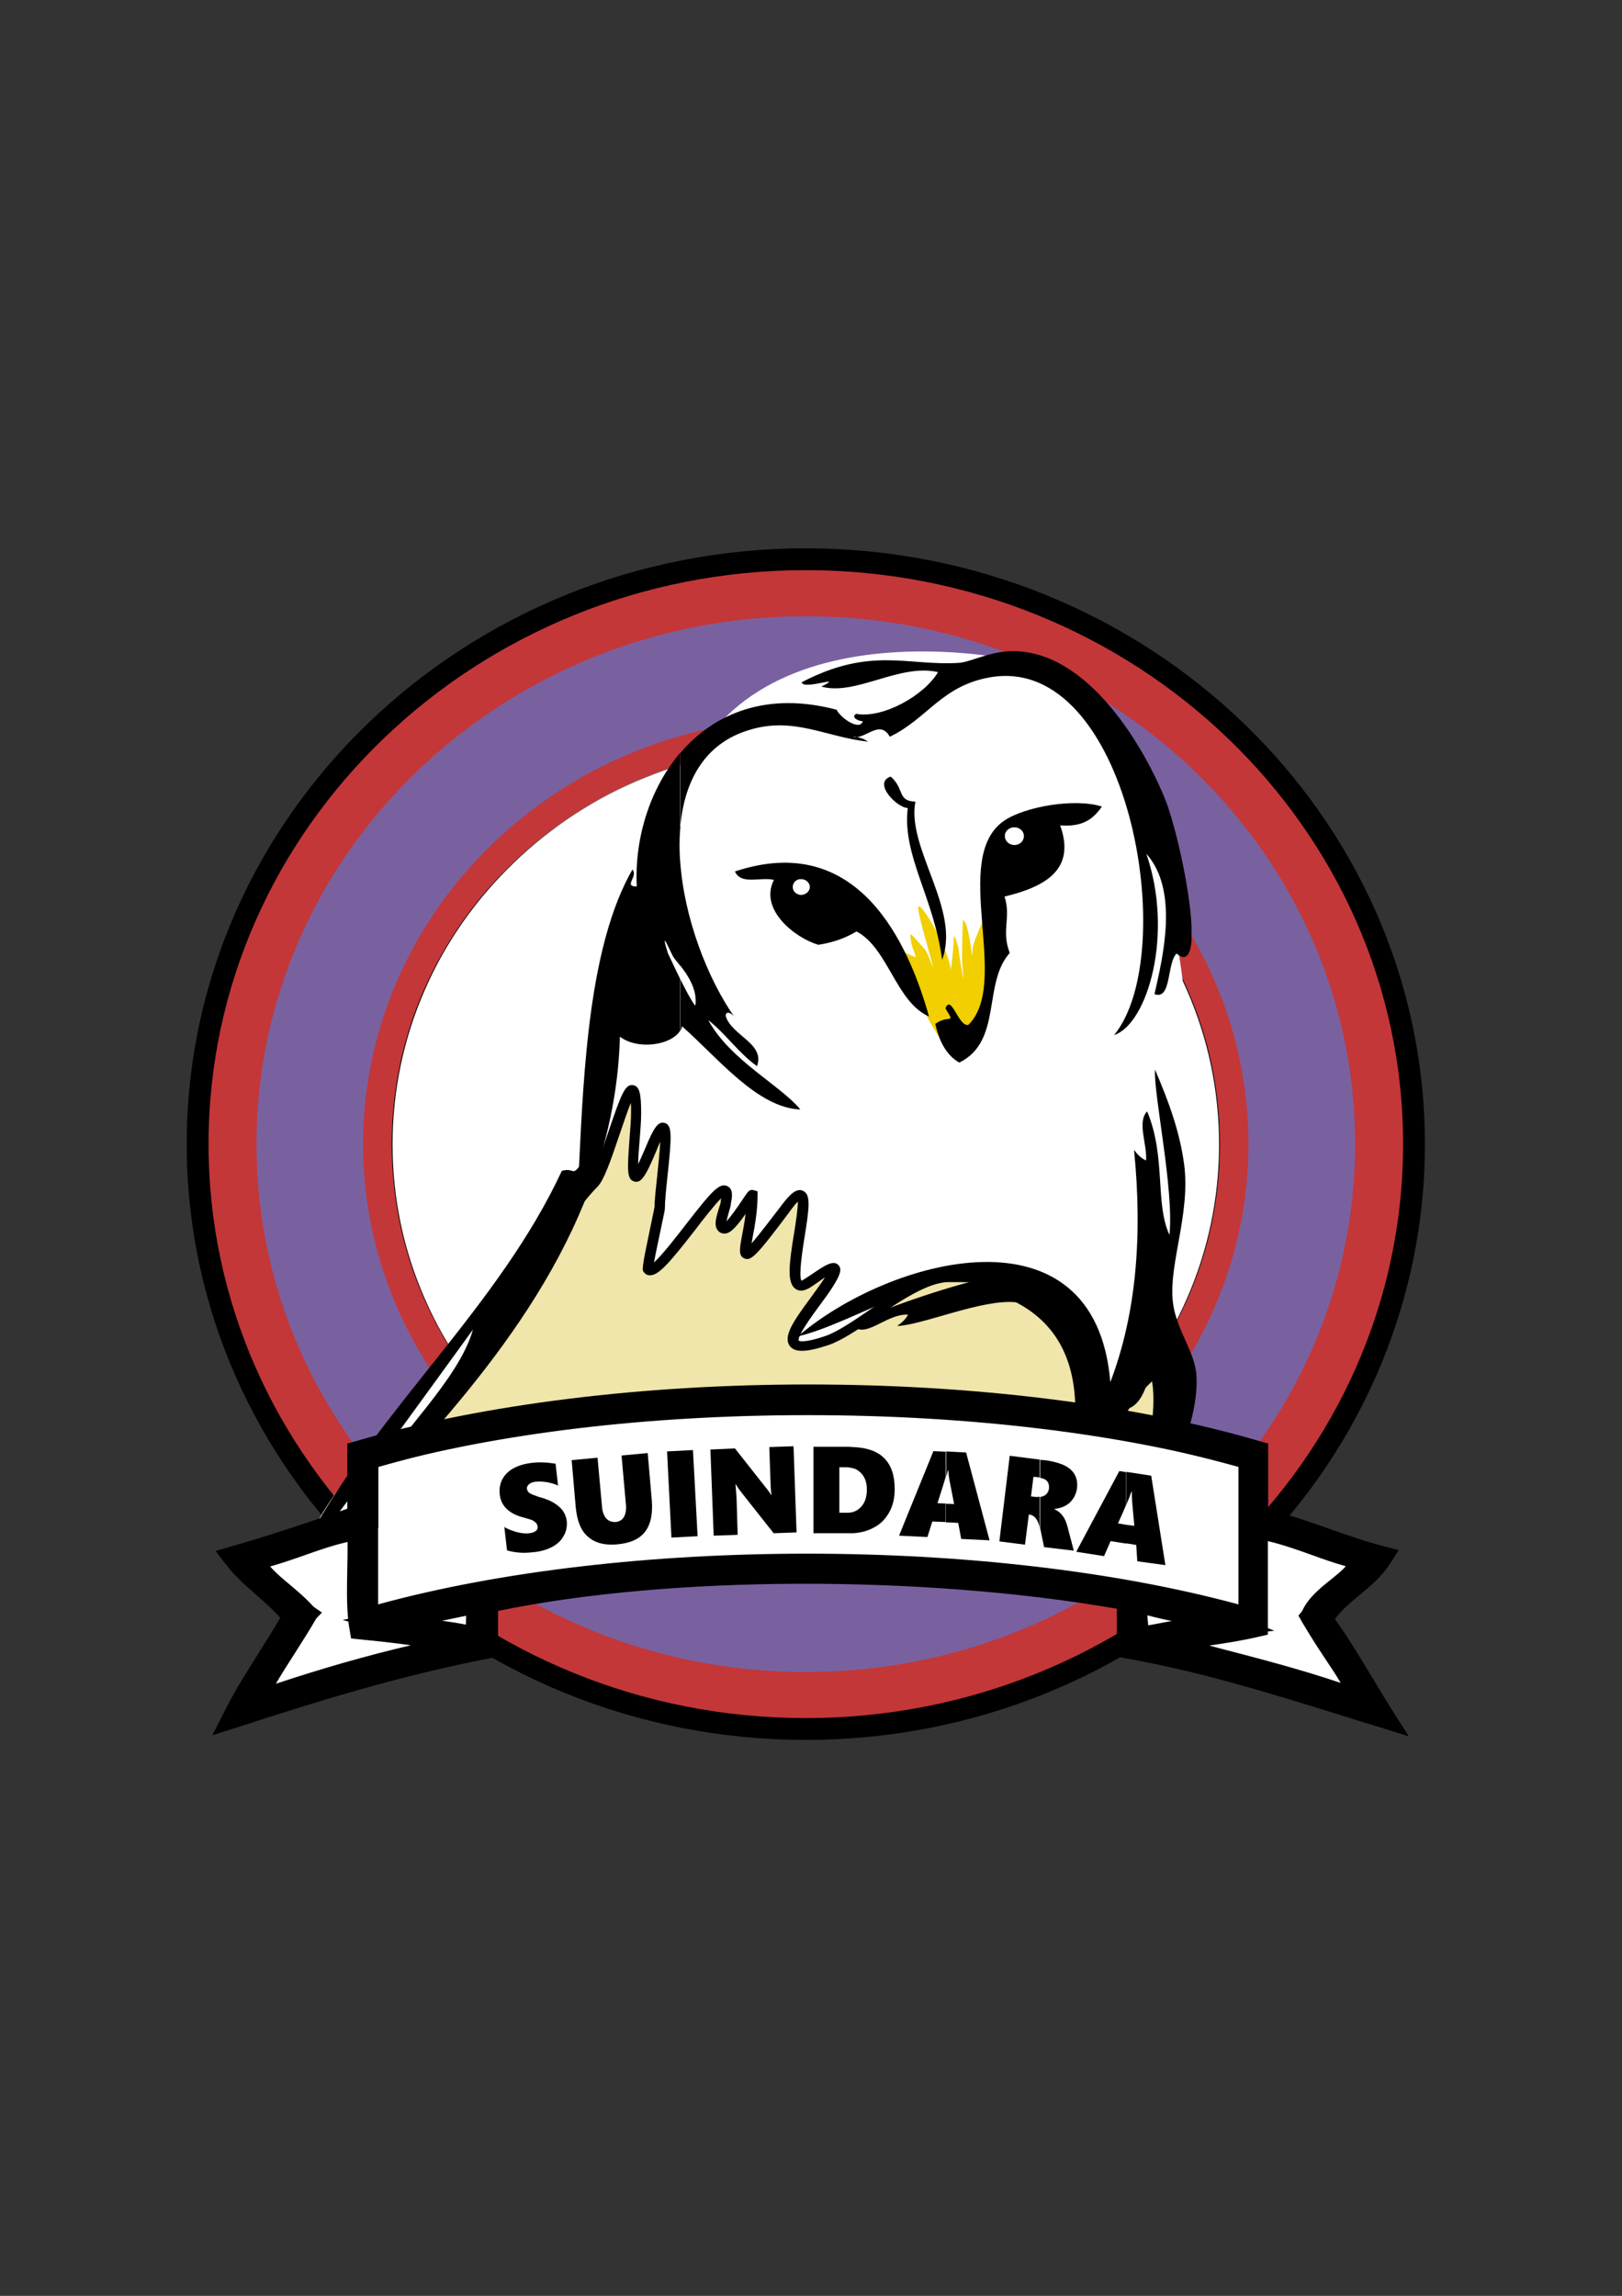 <?xml version="1.0" encoding="utf-8"?>
<!-- Generator: Adobe Illustrator 21.0.2, SVG Export Plug-In . SVG Version: 6.00 Build 0)  -->
<svg version="1.1" id="Camada_1" xmlns="http://www.w3.org/2000/svg" xmlns:xlink="http://www.w3.org/1999/xlink" x="0px" y="0px"
	 viewBox="0 0 595 842" style="enable-background:new 0 0 595 842;" xml:space="preserve">
<rect x="0" y="0" width="595" height="842" fill="#333333" stroke="none"/>
<style type="text/css">
	.st0{fill-rule:evenodd;clip-rule:evenodd;fill:#C33739;}
	.st1{fill-rule:evenodd;clip-rule:evenodd;fill:#7961A0;}
	.st2{fill-rule:evenodd;clip-rule:evenodd;fill:#FFFFFF;}
	.st3{fill-rule:evenodd;clip-rule:evenodd;fill:#F0E5AA;}
	.st4{fill-rule:evenodd;clip-rule:evenodd;fill:#F1CF00;}
	.st5{fill:#F1CF00;}
	.st6{fill-rule:evenodd;clip-rule:evenodd;}
</style>
<g>
	<path class="st0" d="M295.6,205.1c-123.2,0-223.1,96-223.1,214.5s99.9,214.5,223.1,214.5s223.1-96,223.1-214.5
		S418.8,205.1,295.6,205.1z"/>
	<path d="M68.5,419.6c0-120.5,101.9-218.5,227.1-218.5s227.1,98,227.1,218.5S420.9,638.1,295.6,638.1S68.5,540.1,68.5,419.6z
		 M76.5,419.6c0,116.1,98.3,210.5,219.1,210.5s219.1-94.4,219.1-210.5s-98.3-210.5-219.1-210.5S76.5,303.5,76.5,419.6z"/>
</g>
<path class="st1" d="M295.6,226c-111.2,0-201.5,86.7-201.5,193.6s90.3,193.6,201.5,193.6c111.2,0,201.5-86.7,201.5-193.6
	S406.9,226,295.6,226z"/>
<path class="st0" d="M295.6,575.7c-89.4,0-162.4-70.1-162.4-156.1s72.9-156.1,162.4-156.1s162.4,70.1,162.4,156.1
	S385,575.7,295.6,575.7z"/>
<g>
	<path class="st2" d="M295.6,273.6c-83.8,0-151.8,65.4-151.8,145.9s68,145.9,151.8,145.9s151.8-65.4,151.8-145.9
		S379.4,273.6,295.6,273.6z"/>
	<path d="M236.5,554.1c-18.1-7.4-34.3-17.9-48.3-31.3c-14-13.4-24.9-29-32.6-46.4c-7.9-18-11.9-37.1-11.9-56.8
		c0-19.7,4-38.8,11.9-56.8c7.7-17.4,18.6-33,32.6-46.4c14-13.4,30.2-23.9,48.3-31.3c18.7-7.6,38.6-11.5,59.1-11.5
		s40.4,3.9,59.1,11.5c18.1,7.4,34.3,17.9,48.3,31.3c14,13.4,24.9,29,32.6,46.4c7.9,18,11.9,37.1,11.9,56.8c0,19.7-4,38.8-11.9,56.8
		c-7.7,17.4-18.6,33-32.6,46.4c-14,13.4-30.2,23.9-48.3,31.3c-18.7,7.6-38.6,11.5-59.1,11.5S255.2,561.8,236.5,554.1z M236.6,285.2
		c-18.1,7.3-34.3,17.9-48.2,31.3c-13.9,13.4-24.9,29-32.5,46.4c-7.9,18-11.9,37.1-11.9,56.8s4,38.8,11.9,56.8
		c7.6,17.4,18.6,33,32.5,46.4s30.2,23.9,48.2,31.3c18.7,7.6,38.6,11.5,59,11.5s40.3-3.9,59-11.5c18.1-7.3,34.3-17.9,48.2-31.3
		s24.9-29,32.5-46.4c7.9-18,11.9-37.1,11.9-56.8s-4-38.8-11.9-56.8c-7.6-17.4-18.6-33-32.5-46.4c-13.9-13.4-30.2-23.9-48.2-31.3
		c-18.7-7.6-38.6-11.5-59-11.5S255.3,277.6,236.6,285.2z"/>
</g>
<path class="st2" d="M178.6,484.6c-10.9-0.9-22.6,23.5-29.4,28.9c-6.7,5.3-12.7,23.2-21.7,28.9c-2.4,1.4-12.3,16.6-12.3,18.9
	c0,13.2,26-7.1,27-7.1c13.2-5.7,44.5-31.3,44.5-47.4c0-4.2-0.5-9.5-0.5-13.2c0-1.9-0.9-5.3-2.8-5.7c-0.9,0-1.4-1.4-2.4-1.9
	c-0.5,0-1.9-0.9-1.9-0.9L178.6,484.6z"/>
<path class="st2" d="M380.4,244.1c71.8,57.5,60.3,210,42.4,230.3c-21.9,25,55.6,75.3-30.4,53c-36.8-9.5-91.9-9.9-130.6-4.9
	c-27.6,3.5-64.3,3.5-88.3,17.6c-36.1,21.2-61.7,28.6-52.8,19.7C187,492.9,227.9,396.6,246.3,302
	C262.7,217.2,374.8,241.5,380.4,244.1z"/>
<g>
	<path class="st3" d="M421,496.4c-5.4,38.2-22.6,7.6-28.5-1.6c-15.6-23.7-7.6-26.4-44.7-26.4c-13.5,0-33.4,19.4-44.7,23.2
		c-24.2,8.1-6.5-10.2,0.5-21c8.1-12.4-5.9-0.5-8.6,0.6c-11.2,5.3,9.2-50-7.4-27.5c-22.7,30.2-11.9,12.4-11.9-5.4
		c0-0.5-7.6,12.4-10.2,12.4c-3.2,0,0.5-7.6,0.5-9.6c3.8-18.9-24.2,29.1-28.5,24.8c-0.6-0.6,4.3-21.6,4.3-22.7
		c0-9.1,6.4-45.1-3.2-21.5c-10.2,24.8-5.4-2.1-5.4-13.4c0-26.9-10.2,20.4-15.6,25.8c-18.3,18.4-32.3,58.2-52.3,78.1
		c-26.4,26.4-7.5,34.5,25.3,22.1c44.1-16.1,121.7-23.2,168-14c17.3,3.2,43.6,8.6,60.9,8.6c9.6,0,9.1-9.7,9.1-17.8
		C428.6,502.4,420.5,497.5,421,496.4z"/>
	<path d="M152.1,536.8c-2.6-4-2.7-11.8,11.7-26.2c10-10,18.6-25.4,27-40.2c8.3-14.8,16.1-28.7,25.3-37.9c1.8-1.8,4.8-10.9,7.1-17.5
		c4.9-14.4,6.2-17.5,9.1-17c2.2,0.4,2.9,2.7,2.9,10.2c0,2.9-0.3,6.7-0.6,10.4c-0.2,2.5-0.5,5.8-0.5,8.3c0.7-1.3,1.5-3.3,2.7-6
		c3.1-7.6,4.7-9.6,6.9-9.1c2.9,0.7,2.8,4.4,1.1,20.1c-0.5,4.6-0.9,8.9-0.9,11.3c0,0.5-0.2,1.5-1.5,7.6c-0.7,3.4-1.9,8.9-2.5,12.2
		c3-2.7,8.2-9.4,11.6-13.8c9.7-12.5,12.4-15.5,15.3-14.2c2.4,1.1,1.7,4.5,1.3,6.4c0,0.9-0.4,1.9-0.8,3.4c-0.2,0.8-0.6,2.1-0.8,3.1
		c1.3-1.4,3.5-4.3,6.4-8.7c1.6-2.4,2.1-3.1,3.6-2.7l1.4,0.4v1.5c0,5.6-1,11.2-1.8,15.3c-0.1,0.8-0.3,1.5-0.4,2.3
		c3.1-3.5,8-10.1,10.5-13.3c3.3-4.5,5.9-7.1,8.3-6c3,1.3,2.4,6,0.7,16.6c-0.8,5.1-2.3,14.5-1.2,16.4c0.1,0,0.2-0.1,0.3-0.1l0.1-0.1
		c0.5-0.2,2-1.3,3.3-2.1c4.7-3.2,7.9-5.4,9.8-3.5c1.6,1.6,0.5,4-2,8c-1.3,2.1-3,4.4-4.8,6.8c-2.7,3.7-8.3,11.3-7.7,13
		c0.1,0,1.5,1.1,9.7-1.7c4.2-1.4,10-5.3,16-9.4c9.6-6.5,20.5-13.9,29.3-13.9c29.6,0,31.7,1.7,39.2,15.4c1.8,3.2,4,7.2,7.1,12
		c0.4,0.6,0.8,1.3,1.3,2.1c3.4,5.5,11.5,18.3,16.6,17.2c1.7-0.4,4.9-3,6.9-16.5c0-0.3,0.1-0.6,0.2-1l5.7-12.1l-1.8,12.7
		c0.2,0.3,0.6,0.6,0.8,0.9c2.3,2.5,6.7,7.1,6.7,13.9l0,1.1c0,5.7,0,12.2-3.6,15.9c-1.8,1.8-4.3,2.8-7.5,2.8
		c-15.6,0-38.7-4.4-55.5-7.6c-2-0.4-3.9-0.7-5.8-1.1c-45.3-8.9-121.7-2.6-166.9,13.9c-10.2,3.9-19.2,5.8-26.1,5.8
		C158.9,541.8,154.3,540.1,152.1,536.8z M358.9,518.1c1.8,0.3,3.8,0.7,5.8,1.1c16.7,3.2,39.5,7.5,54.8,7.5c2.1,0,3.6-0.5,4.7-1.6
		c2.5-2.5,2.5-8.1,2.5-13.1l0-1.2c0-4.2-2.3-7.5-4.3-9.8c-1.9,9.8-4.9,14.9-9.3,15.8c-0.5,0.1-0.9,0.1-1.4,0.1
		c-7.4,0-14.8-11.9-19.4-19.2c-0.5-0.8-0.9-1.5-1.3-2c-3.2-4.9-5.5-9-7.3-12.2c-6.7-12-7.4-13.3-35.7-13.3c-7.5,0-17.9,7-27.1,13.2
		c-6.3,4.3-12.3,8.3-17,9.9c-8.1,2.7-12.4,2.8-14.2,0.3c-2.5-3.5,1.3-9,7.7-17.7c1.7-2.4,3.4-4.6,4.7-6.6c0.2-0.3,0.3-0.5,0.5-0.8
		c-1,0.6-1.9,1.3-2.6,1.8c-2,1.4-3.2,2.2-4,2.5c-2.1,1-3.5,0.4-4.3-0.2c-3.1-2.3-2.2-9.3-0.4-20.4c0.6-3.7,1.4-8.9,1.4-11.5
		c-0.7,0.6-1.7,1.8-3.2,3.9c-12.4,16.6-14.1,17.9-16.5,16.9c-2.2-1-1.7-3.5-0.7-8.9c0.4-2.1,0.9-4.7,1.2-7.4
		c-3.8,5.4-5.8,7.2-7.7,7.2c-1.1,0-2-0.4-2.6-1.3c-1.4-1.9-0.4-4.9,0.5-7.9c0.3-0.9,0.7-2.1,0.7-2.5l0-0.4c0.1-0.3,0.1-0.6,0.1-0.8
		c-2.4,2.4-6.5,7.6-9.6,11.7c-8.8,11.3-13,16.3-16.2,16.5c-0.9,0.1-1.7-0.2-2.3-0.9c-1-1-1.1-1.1,2.3-17.3c0.6-2.9,1.3-6.2,1.4-6.8
		c0-2.6,0.5-7,1-11.6c0.4-3.6,0.9-8.8,1.1-12.4c-0.4,0.9-0.9,2-1.4,3.3c-4.3,10.4-5.9,11.9-8.1,11.3c-2.8-0.7-2.6-4.2-1.8-15.4
		c0.3-3.6,0.6-7.3,0.6-10c0-1.4,0-2.5-0.1-3.4c-1.3,3.1-2.8,7.8-4.1,11.5c-3.4,10.1-5.8,16.8-8,19.1c-8.7,8.8-16.5,22.5-24.6,37
		c-8.5,15.1-17.3,30.7-27.7,41.1c-9.4,9.5-13.6,17.4-11.2,21.2c2.7,4.1,14.5,5.1,34.4-2.4c31.7-11.6,78.5-18.2,119.6-18.2
		C327.7,514,344.8,515.3,358.9,518.1z"/>
</g>
<g>
	<path class="st4" d="M360.4,338c0.6-1.2-3.6,8.1-3.6,9.8c0,10.2-1.2-7.9-3.5-10.2c-0.2-0.1-0.4,11.2-0.4,13.5
		c0,2.7,0.5,5.5,0.5,8.1c0,3.1-2.1-10.2-2.1-11.5c0,0-1.4-5-1.4-4c0,1.9-1,15-1.5,11.5c-0.7-5.5-7.3-18.8-11.1-22.5
		c-2-2.1,4.2,18.2,4.7,20.8c0.9,5-1.2-2.7-3-5.2c-0.3-0.3-5-5.7-5-5.5c0,7.6,6.2,10.9-4,5.8c-0.4-0.1,6,12.5,7.1,16.7
		c1.4,6,7.4,15.9,11.4,19.9c4.8,4.8,12.7-18.3,12.7-21.4C361.4,363,363.8,333.3,360.4,338z"/>
	<path class="st5" d="M348.5,385.3c-4-4-10.1-14-11.4-19.9c-0.6-2.7-3.5-8.9-5.4-13c-1.7-3.7-1.7-3.7-1.6-3.8l0.1-0.1l0.1,0
		c3.4,1.7,5.3,2.6,5.6,2.4c0.2-0.1-0.1-0.8-0.4-1.6c-0.6-1.5-1.4-3.7-1.4-6.5l0-0.1l0.1,0c0.1,0,0.2-0.1,3.9,4.2
		c0.6,0.7,1.1,1.2,1.2,1.3c0.8,1.1,1.7,3.4,2.3,5c0.2,0.6,0.5,1.3,0.7,1.6c0-0.2-0.1-0.6-0.2-1.4c-0.1-0.7-0.7-2.8-1.4-5.4
		c-2.8-10.1-4.1-15.3-3.5-15.6c0.2-0.1,0.4,0.1,0.4,0.2c3.8,3.8,10.4,17.1,11.1,22.6c0,0.2,0.1,0.4,0.1,0.4
		c0.5-0.9,1.2-10.1,1.2-11.9c0-0.1,0-0.2,0.1-0.3c0.1,0,0.3,0,1.5,4.2l0,0c0,1.2,1.4,10,1.9,11.6c0,0,0-0.1,0-0.1
		c0-1.3-0.1-2.6-0.2-3.9c-0.1-1.4-0.3-2.8-0.3-4.2c0-1.1,0-4.4,0.1-7.5c0.1-5.9,0.2-6,0.3-6l0.1,0l0.1,0.1c1.2,1.2,2.1,6.5,2.6,10.1
		c0.2,1.3,0.4,2.5,0.6,3c0-0.3,0.1-1.1,0.1-2.8c0-1.2,2.1-6.2,3.1-8.6c0.2-0.5,0.4-1,0.5-1.2l0,0c0-0.1,0.1-0.1,0.1-0.2
		c0.3-0.3,0.5-0.5,0.8-0.4c1.4,0.5,1.5,8.7,0.4,25c-0.1,0.8-0.1,1.3-0.1,1.4c0,2.5-5.7,20-10.5,22c-0.3,0.1-0.6,0.2-0.9,0.2
		C349.5,386,349,385.8,348.5,385.3z M360.5,338c-0.1,0.2-0.2,0.5-0.5,1.2c-1,2.4-3.1,7.4-3.1,8.6c0,3.2-0.1,3.2-0.3,3.2c0,0,0,0,0,0
		c-0.2,0-0.3-0.4-0.8-3.3c-0.6-3.4-1.4-8.5-2.5-9.8c-0.2,1.4-0.3,10.8-0.3,13.2c0,1.4,0.1,2.8,0.3,4.1c0.1,1.4,0.2,2.6,0.2,3.9
		c0,0.2,0,0.3,0,0.4c0,0.1,0,0.2-0.2,0.2c-0.1,0-0.3,0-1.2-5.6c-0.4-2.6-0.9-5.8-0.9-6.5c-0.4-1.5-0.9-3.2-1.2-3.8
		c0,1-0.2,3.8-0.5,6.5c-0.5,5.5-0.8,5.5-1,5.5c0,0,0,0,0,0c-0.1,0-0.2-0.2-0.3-0.7c-0.7-5.5-7.2-18.7-11.1-22.5
		c-0.1-0.1-0.2-0.1-0.2-0.1c-0.6,0.4,2.1,10.2,3.6,15.4c0.7,2.6,1.3,4.7,1.5,5.4c0.3,1.7,0.2,1.8,0.1,1.8c-0.2,0-0.3-0.1-1-1.9
		c-0.6-1.6-1.5-3.8-2.3-4.9c-0.1-0.1-0.5-0.6-1.2-1.3c-1.1-1.2-3-3.4-3.6-4c0,2.7,0.9,4.8,1.4,6.2c0.4,1,0.6,1.6,0.3,1.8
		c-0.4,0.3-1.5-0.1-5.7-2.2c0.2,0.5,0.8,1.9,1.6,3.5c1.9,4.1,4.8,10.3,5.4,13c1.3,5.9,7.4,15.8,11.3,19.8c0.6,0.6,1.3,0.8,2.1,0.5
		c4.8-2,10.4-19.3,10.4-21.8c0-0.1,0-0.6,0.1-1.5c1.4-19.9,0.6-24.4-0.2-24.8c0,0-0.1,0-0.1,0C360.8,337.6,360.6,337.8,360.5,338z"
		/>
</g>
<g>
	<path class="st6" d="M326.7,284.8c-6.8,2.4,2.7,11.7,6.3,11.5c-2.1,17.5,9.5,32.5,12.6,55.7c6.9-18.4-13.1-40.9-9.8-58
		C329,293.8,331.9,289.2,326.7,284.8z"/>
	<path class="st6" d="M249.5,358.9V378c-3.2,5.3-15.5,7.2-22.1,2.2c-1.7,63.9-40.2,113.5-76,153.4c2.1,0,4.4-5.8,0.4-5
		c-5,5.4-10.4,17.5-17.6,17.3c11.5-19.5,34-39.6,39.3-58.3c-17.9,24.6-39,54.1-55.4,75.2c2.4-2.1,4-4.6,4.8-7.7
		c-4.2,1.6-4.4,12.2-9.6,8.9c26.1-47.7,69.8-85.1,92.8-134.6c4.3-1.2,3.8,1.8,6.3-1.5c1.7-35.2,3.7-81.4,19.6-109
		c2.2,2.5-3.5,6.3,1.6,6.2c-0.9-17.4,4.7-35.8,15.9-49v28.1c-0.3,3.8-0.3,7.7,0,11.7v38.4c-1.1-1.4-2-2.4-2.4-3.1
		c-0.9-1.3-5.3-12-1.9-1.2C244.8,348.9,246.9,353.7,249.5,358.9z M249.5,354.1v-38.4c1.4,20.8,10,43.3,20.2,57.7
		c-0.8-1.6-3.5-3.1-3.5-0.8c2.2,7.3,14.5,10,11.5,18.4c-6.6-4.6-11.6-12-17.9-16.9c8,14.7,26.6,24,33.8,32.8
		c-15.8-0.6-30.2-18.9-43.4-30.5c-0.1,0.6-0.4,1.2-0.6,1.7v-19.1c1.9,3.7,4,7.7,5.5,9.8C255.9,362.9,252.2,357.5,249.5,354.1
		L249.5,354.1z M249.5,303.9c1.3-16.9,8.6-31.2,25.4-36.2c16.3-5,28,2.6,43.5,4.3c-1.6-1.2-3.5-1.7-5.6-1.9
		c4.1,1.7,9.9-6.7,13.6,0.1c13.8-6.6,19-18.7,36.8-21.8c50.7-8.8,70.2,100.9,45.5,131.2c12.2-4,22-37.1,11.8-66.5
		c12.1,13.5,6,38.2,3,51.5c6.3,2.3,4.5-11.3,8.1-14.9c3.5,3,5.1,0.4,5.5-4.8v-5c-0.6-14.5-6.3-39-10.1-47.8
		c-9-21.5-30.1-55.2-57.7-53.2c-7.1,0.5-13.7,4-17.6,4.2c-18.9,1.2-32.2-6.1-57.6,7.1c0.4,3.1,16.3-3,7.2,1.6
		c12.6,3.5,28.7-8.6,42.8-5.3c-5,8.5-20.2,17.1-30,15.3c-2.1,1.1,0.6,2.7,2.4,2.7c-1.1,3.7-8.2-1.2-9.6-4.2
		c-25.6-6.8-44.9,1.3-57.3,15.8V303.9z"/>
	<path class="st2" d="M254.9,368.7c1.3-8.1-6.4-15.4-7.9-17.7c-0.9-1.3-5.3-12-1.9-1.2C244.6,348.2,251.2,363.6,254.9,368.7z"/>
	<path class="st6" d="M384,568c2.8,1.3-2.3,9.1-3.6,12.3c18.4-14.3,20.5-53.4,42.2-73.7c2.5,14.6-4.5,40.3-12.6,56.9
		c2-1.1,1.9-3.3,4-4.2c0.8,3.1-3.9,3-1.7,6.9c10.2-9.4,27.9-40.4,26.6-61.8c-0.6-8.9-7.7-17-8.7-27.3c-1.4-13.7,6.5-32.1,4.2-49.9
		c-1.6-12.1-5.6-23-10.7-34.9c-0.6,8.9,7,43.8,5.3,60.6c-5.4-11.5-1.2-28.7-8.2-45.3c-3.8,3.9,0.1,12.2-0.4,18
		c-1.8-0.8-3.2-2.2-4.4-3.9c3.2,32,0.7,60.6-8.7,85.2c-5.5-66.5-81.3-45.4-114.6-16.8c19.9-4.6,51.8-26,72.4-22.1
		c-14.6,2.8-38,10.8-53.2,17.5c5.3,6.4,12.5-3.6,21.2-3.4c-0.8,1.7-2.3,3-4,4.2c9.3-0.3,31.3-10,43.6-8.7
		c38.4,19.9,16.2,74.9,6.8,99.5C378.1,581.6,383.8,570.9,384,568z"/>
	<path class="st6" d="M343.1,375.5c1.5,6.9,4.4,11.7,8.8,14.2c15.9-7.8,8.5-29.1,18.5-40.2c-3.2-8.4,0.6-12.7-1.9-20.7
		c15.5-3.7,26.1-10.2,20.4-26.1c7.8,0.6,11.9-1.9,15.3-6.9c-10.1-3.2-28.6,0.1-36,5.3c-19.7,13.8,2.8,59.3-13,74.8
		c-3.7,0.6-6.2-11.5-8.4-6.1C350.6,376.1,348.2,371.8,343.1,375.5z"/>
	<path class="st6" d="M269.6,319.6c2.2,5.1,9.6,1.9,14.3,3.1c-5.6,11,8,21.4,16.3,23.8c5.9-0.9,10.3-2.7,14-4.9
		c11.6,6.1,14.5,26,26.6,31.2C333.3,346.2,315,304.5,269.6,319.6z"/>
</g>
<g>
	<path class="st2" d="M499.6,624.4l-82.4-23.7l-1.4-16.8c-87.4-12.9-167.5-11.6-240.7,3.6l-0.4,15.8l-82.1,21.1
		c4.3-13.8,11.1-24.1,19.3-32.5c-10.9-7.6-18.7-14.5-19.3-20.2l42.1-14.4v-22.5c96-28.3,213.8-31.2,323.6,0v23.3l41.3,13.6
		c3.7,3.4-12.3,14-18.4,21C487.3,603.4,497.2,612.9,499.6,624.4z"/>
	<path d="M413.4,603.8l-1.3-16.4c-83.8-12-162.2-10.9-233,3.4l-0.4,15.6l-92,23.6l2.2-6.9c3.7-11.8,9.3-21.8,17.1-30.7
		c-11.4-8.4-16.7-14.6-17.2-20.4l-0.3-3.2l42.4-14.5v-22.6l2.9-0.8c101.6-29.9,220.4-29.9,325.8,0l2.9,0.8v23.4l39.3,13l0.6,0.6
		c1.2,1.1,1.9,2.6,1.8,4.3c-0.1,4.3-4.4,8.2-12,14.9c-2.1,1.8-4.2,3.7-5.9,5.3c1.6,2.5,3.4,5,5.3,7.6c5.1,7,10.3,14.2,12,22.7
		l1.3,6.5L413.4,603.8z M171.2,584.3l3.1-0.6c73.5-15.3,155-16.5,242.1-3.6l3.1,0.5l1.4,17.2l72.4,20.8c-2.1-4.3-5.1-8.5-8.3-12.8
		c-2.5-3.5-5.1-7.1-7.3-10.8l-1.4-2.5l1.9-2.2c2.2-2.5,5.5-5.4,8.7-8.2c2.4-2.1,6.1-5.3,8.1-7.5l-40.6-13.4V538
		c-102.3-28.4-216.9-28.4-315.6,0v22.3l-41,14c1.9,2.9,6.4,7.5,16.4,14.4l3.9,2.7l-3.3,3.4c-6.8,7-12.1,14.8-15.8,23.9l71.8-18.5
		L171.2,584.3z"/>
</g>
<g>
	<path class="st6" d="M154.9,599.8c-6.6-0.9-14.8-1.7-22.8-2.6c-1.9-10.5-0.3-24.8-0.9-36.8c-14.1,2.5-25.1,8.3-38.6,11.4
		c2.5,7.2,13.5,13.3,19.3,20.2c-6.3,10.9-13.8,20.7-19.3,32.5c19.8-7,40.5-13.1,62.3-18.1v3.2c-24,5.8-46.7,12.9-69.3,20.2
		c6.6-13,14.8-24.3,21.9-36.9c-6.3-8.2-15.6-13.6-21.9-21.9c15.6-4.5,30.7-9.6,45.6-14.9v-23.7c7.6-2.2,15.6-4.2,23.7-6.1v3.5
		c-6.9,1.7-13.7,3.4-20.2,5.3v58.8c6.5-1.9,13.2-3.7,20.2-5.3v3.3l-13.2,2.8c4.1,1.2,8.6,2,13.2,2.7V599.8z M175.1,600.7
		c0.2-2.9,0.4-9.7,0-13.2l-20.2,4.2v-3.3c84-19.5,198.1-19.4,282.4-0.1v3.5c-6.3-1.2-12.8-2.3-18.4-4.2c-3.9,1.2-0.8,9.2-1.7,13.2
		c6.9-1,13.4-2.4,20.2-3.5v3.2c-4.5,0.6-8.9,1.3-13.2,2c4.3,1.3,8.7,2.4,13.2,3.6v3.2c-7.7-1.9-15.6-3.6-23.7-5v-17.6
		c-69.6-12.6-166.8-13.9-235,0.9v16.7c-8.1,1.5-15.9,3.3-23.7,5.2v-3.2c4.3-1,8.7-2,13.2-2.9c-1.2-1.6-6.3-2.7-13.2-3.6v-2.4
		C161.8,598.4,168.8,599.2,175.1,600.7L175.1,600.7z M437.3,526.1v3.4c-84-19.3-198.7-19.4-282.4,0.1v-3.5
		C239.5,506.9,352.8,506.8,437.3,526.1z M461,532.3v24.6c16.3,3.5,29.7,10,45.6,14c-5.8,9.1-16.4,13.3-21.9,22.8
		c8.4,11.2,15.1,24,22.8,35.9c-23.2-7-45.9-14.5-70.1-20.4v-3.2c21.2,5.6,42.9,10.9,62.3,18.4c-3.4-9.8-12.9-21-18.4-31.6
		c3.7-8.8,16.8-12.9,18.4-21c-13.7-3-24.3-9-38.6-11.4v35.9c-7.6,1.8-15.6,3-23.7,4.1v-3.2c4.2-0.7,8.6-1.4,13.1-1.7
		c-4-1.7-8.5-2.7-13.1-3.7v-3.5c7.2,1.7,14.3,3.5,21,5.4v-58.8c-6.8-1.9-13.8-3.7-21-5.4v-3.4C445.5,528,453.4,530.1,461,532.3z"/>
	<path d="M506.3,633.5c-5.6-1.7-11.2-3.4-16.8-5.2c-24.3-7.5-49.3-15.3-76.5-20.1l-3.3-0.6v-5.1l-3.5-1l3.5-0.6V590
		c-71.9-12.5-164.1-12.2-227,0.8v16.8l-3.2,0.6c-33,6.4-62.6,15.6-92.5,25.3l-9.1,2.9l4.3-8.5c3.9-7.8,8.5-15,12.9-22
		c2.6-4.1,5.2-8.3,7.7-12.6c-2.6-2.9-5.5-5.5-8.6-8.2c-4-3.5-8.2-7.2-11.6-11.7l-3.5-4.6l5.6-1.6c13.5-3.9,27.5-8.5,42.7-13.9v-23.9
		l2.9-0.8c94.9-27.8,237.6-27.8,332,0l2.9,0.8v24.3c8,1.9,15.4,4.5,22.5,7c6.4,2.3,13.1,4.6,20,6.4l5.4,1.4l-3,4.7
		c-3.1,4.9-7.3,8.4-11.4,11.8c-3.4,2.8-6.6,5.5-9,8.8c4.9,6.8,9.3,14.2,13.6,21.3c2.5,4.2,5.1,8.5,7.7,12.6l5.8,9.1L506.3,633.5z
		 M139.5,602c-2.6-0.3-5.2-0.5-7.8-0.8l-2.9-0.3l-0.5-2.9c-0.2-1.1-0.4-2.2-0.5-3.3l-2.1-0.6l2-0.4c-0.6-5.9-0.4-12.4-0.3-18.7
		c0.1-3.2,0.1-6.4,0.1-9.5c-5.6,1.3-10.8,3.1-16.1,5c-4,1.4-8.1,2.8-12.3,4c2,2.3,4.7,4.6,7.5,6.9c3.1,2.6,6.2,5.3,8.7,8.2l1.8,2.1
		l-1.4,2.4c-2.4,4.2-5.1,8.3-7.6,12.3c-2.3,3.6-4.7,7.3-6.9,11.1c16.3-5.4,32.8-10.2,49.5-14.1C146.7,602.8,142.9,602.4,139.5,602z
		 M481,570.2c-5.3-1.9-10.4-3.7-15.9-5v31.9l2.4,1l-2.4,0.2v1.2l-3.1,0.7c-5.9,1.4-12.2,2.4-18.4,3.3c1.8,0.5,3.6,0.9,5.3,1.4
		c14.3,3.7,29,7.6,42.9,12.3c-1.7-3-3.8-6-5.9-9.2c-2.9-4.4-5.9-8.9-8.2-13.4l-0.9-1.7l0.7-1.7c2.2-5.1,6.7-8.7,10.7-11.9
		c2.1-1.7,4.1-3.3,5.5-4.9C489.3,573.2,485.1,571.7,481,570.2z M420.9,592.4c0,0.9,0.1,1.8,0.2,2.5c0,0.4,0.1,0.8,0.1,1.2
		c2.7-0.5,5.4-1,8-1.5c0.2,0,0.5-0.1,0.7-0.1C426.9,593.9,423.8,593.2,420.9,592.4z M162.2,594.4c3,0.4,6.1,0.9,9.1,1.5
		c0-1.1,0-2.3,0-3.4L162.2,594.4z M296.5,519c-0.2,0-0.3,0-0.5,0c-58.4,0-114.1,6.7-157.3,18.9v50.5c90.6-24.8,224-24.8,315.6,0
		v-50.5C410.8,525.7,354.9,519,296.5,519z"/>
</g>
<g>
	<path class="st2" d="M372.1,310c-2,0-3.6-1.5-3.6-3.4c0-1.8,1.6-3.3,3.6-3.3c2,0,3.6,1.5,3.6,3.3C375.7,308.5,374.1,310,372.1,310z
		"/>
	<path d="M368.4,306.6c0-1.9,1.7-3.4,3.7-3.4s3.7,1.5,3.7,3.4c0,2-1.6,3.5-3.7,3.5S368.4,308.6,368.4,306.6z M368.6,306.6
		c0,1.8,1.5,3.3,3.5,3.3s3.5-1.4,3.5-3.3c0-1.8-1.6-3.2-3.5-3.2C370.2,303.4,368.6,304.8,368.6,306.6z"/>
</g>
<g>
	<path class="st2" d="M293.8,328.3c-1.7,0-3.2-1.4-3.2-3s1.4-3,3.2-3c1.8,0,3.3,1.4,3.3,3S295.6,328.3,293.8,328.3z"/>
	<path d="M290.5,325.3c0-1.7,1.5-3.1,3.3-3.1c1.9,0,3.4,1.4,3.4,3.1s-1.6,3.1-3.4,3.1C292,328.4,290.5,327,290.5,325.3z
		 M290.8,325.3c0,1.6,1.4,2.9,3.1,2.9c1.7,0,3.2-1.3,3.2-2.9s-1.5-2.9-3.2-2.9C292.2,322.3,290.8,323.7,290.8,325.3z"/>
</g>
<path d="M207.9,557.8c0.2,2.1-0.2,4-1.2,5.6c-0.9,1.7-2.4,3-4.3,4c-1.9,1-4.4,1.7-7.2,1.9c-3.3,0.4-6.4,0.1-9.2-0.7L185,560
	c1.4,0.9,3,1.4,4.6,1.9c1.7,0.4,3.2,0.6,4.6,0.4c1-0.1,1.8-0.4,2.3-0.8c0.6-0.4,0.8-1,0.7-1.7c-0.1-0.5-0.2-0.9-0.6-1.3
	c-0.4-0.4-0.8-0.7-1.4-1c-0.6-0.2-1.7-0.6-3.3-1c-5.3-1.4-8.2-4.3-8.6-8.6c-0.3-3,0.6-5.6,2.7-7.7c2.1-2,5.1-3.2,9-3.7
	c1.1-0.1,2.2-0.2,3.1-0.2c0.9,0,1.7,0.1,2.5,0.1c0.8,0.1,1.9,0.2,3.2,0.4l0.9,8c-2.8-1.2-5.5-1.6-8.1-1.4c-1.1,0.1-1.9,0.4-2.5,0.9
	c-0.6,0.5-0.9,1.1-0.8,1.7c0.1,0.7,0.4,1.2,1,1.6s1.7,0.8,3.4,1.4c3.5,0.9,5.9,2.2,7.4,3.6C206.7,553.9,207.6,555.7,207.9,557.8z"/>
<path d="M239.1,550.2c0.4,5-0.4,8.9-2.5,11.6c-2.1,2.7-5.5,4.2-10.4,4.6c-4.5,0.4-8-0.6-10.5-2.8c-2.6-2.2-4-5.8-4.5-10.8l-1.5-17.3
	l9.5-0.9l1.6,17.6c0.1,2.1,0.7,3.6,1.5,4.6c0.9,1,2,1.4,3.4,1.4c1.4-0.1,2.5-0.7,3.2-1.9c0.6-1.1,0.9-2.6,0.7-4.6l-1.6-17.9l9.6-0.9
	L239.1,550.2z"/>
<polygon points="246.3,563.9 244.7,532.3 254.2,531.8 255.9,563.4 "/>
<path d="M283.8,562.3l-11.7-14.8c-0.9-1.2-1.7-2.2-2.2-3.2h-0.1c0.1,1.6,0.3,3.3,0.4,5.3l0.4,13.3l-8.8,0.3l-1.2-31.6l9-0.4
	l11.2,14.2c0.1,0.1,0.3,0.4,0.5,0.6c0.2,0.3,0.4,0.5,0.6,0.8c0.2,0.3,0.4,0.6,0.6,0.8c0.1,0.3,0.3,0.5,0.4,0.7h0.1
	c-0.1-0.6-0.2-1.8-0.3-3.4l-0.5-14.2l8.9-0.3l1.1,31.6L283.8,562.3z"/>
<path d="M328.2,546.1c0,3.2-0.6,6-2,8.5c-1.3,2.4-3.2,4.4-5.8,5.7c-2.2,1.2-4.7,1.8-7.4,2v-7.8c1.2-0.4,2.2-1.1,3-2
	c1.4-1.6,2-3.7,2-6.3c0-1.6-0.3-3-0.9-4.2c-0.6-1.2-1.5-2.2-2.7-2.9c-0.4-0.3-0.9-0.5-1.4-0.6v-7.8
	C323.2,531.1,328.2,536.2,328.2,546.1z M313,562.3c-0.4,0-0.9,0-1.2,0h-13.4v-31.7h13.1c0.5,0,1,0.1,1.5,0.1v7.8
	c-0.8-0.2-1.7-0.4-2.7-0.4h-2.4v16.7h2.7c0.9,0,1.7-0.1,2.4-0.3V562.3z"/>
<path d="M352.6,564.4l-1.1-5.9l-4.5-0.2v-6.8l3,0.1l-1.7-8.7c-0.2-1.3-0.4-2.4-0.4-3.6h-0.2c-0.1,0.4-0.2,0.9-0.4,1.7
	c-0.1,0.1-0.1,0.4-0.2,0.6v-9.3l7.3,0.4l8.6,32.2L352.6,564.4z M347,558.2l-5-0.2l-1.8,5.7l-10.4-0.5l12.6-31l4.5,0.2v9.3
	c-0.4,1.4-1.4,4.6-3,9.6l3,0.1V558.2z"/>
<path d="M383,567.4l-1.4-6.8V549c0.6-0.1,1.2-0.3,1.7-0.6c0.9-0.6,1.4-1.5,1.5-2.6c0.1-1-0.1-1.9-0.7-2.6c-0.5-0.6-1.3-1-2.5-1.2
	v-6.6l1.6,0.1c4.4,0.6,7.6,1.7,9.5,3.4c1.9,1.7,2.7,4,2.4,6.8c-0.3,2.2-1.2,3.9-2.5,5.2c-1.4,1.4-3.3,2.2-5.8,2.5v0.1
	c1.3,0.6,2.3,1.4,3,2.4c0.8,1,1.4,2.4,1.9,4.4l2.2,8.4L383,567.4z M381.5,560.6l-0.1-0.3c-0.3-1.4-0.7-2.5-1.4-3.4
	c-0.6-0.8-1.4-1.3-2.2-1.4h-0.4l-1.4,11l-9.4-1.2l3.8-31.4l11,1.4v6.6c-0.1,0-0.2-0.1-0.4-0.1l-1.9-0.2l-0.9,7.2l1.7,0.2
	c0.6,0,1.1,0,1.5-0.1V560.6z"/>
<path d="M417.2,572.6l-0.4-6l-3.7-0.6v-6.8l3,0.4l-0.8-8.9c-0.1-1.3-0.1-2.4-0.1-3.6h-0.2c-0.1,0.4-0.3,0.9-0.6,1.7
	c-0.1,0.4-0.6,1.4-1.2,3v-12l9.1,1.4l5.2,32.8L417.2,572.6z M413.1,566.1l-5.7-0.9l-2.4,5.5l-10.2-1.6l15.8-29.6l2.5,0.4v12
	c-0.7,1.7-1.7,4-3,6.8l3,0.5V566.1z"/>
</svg>
